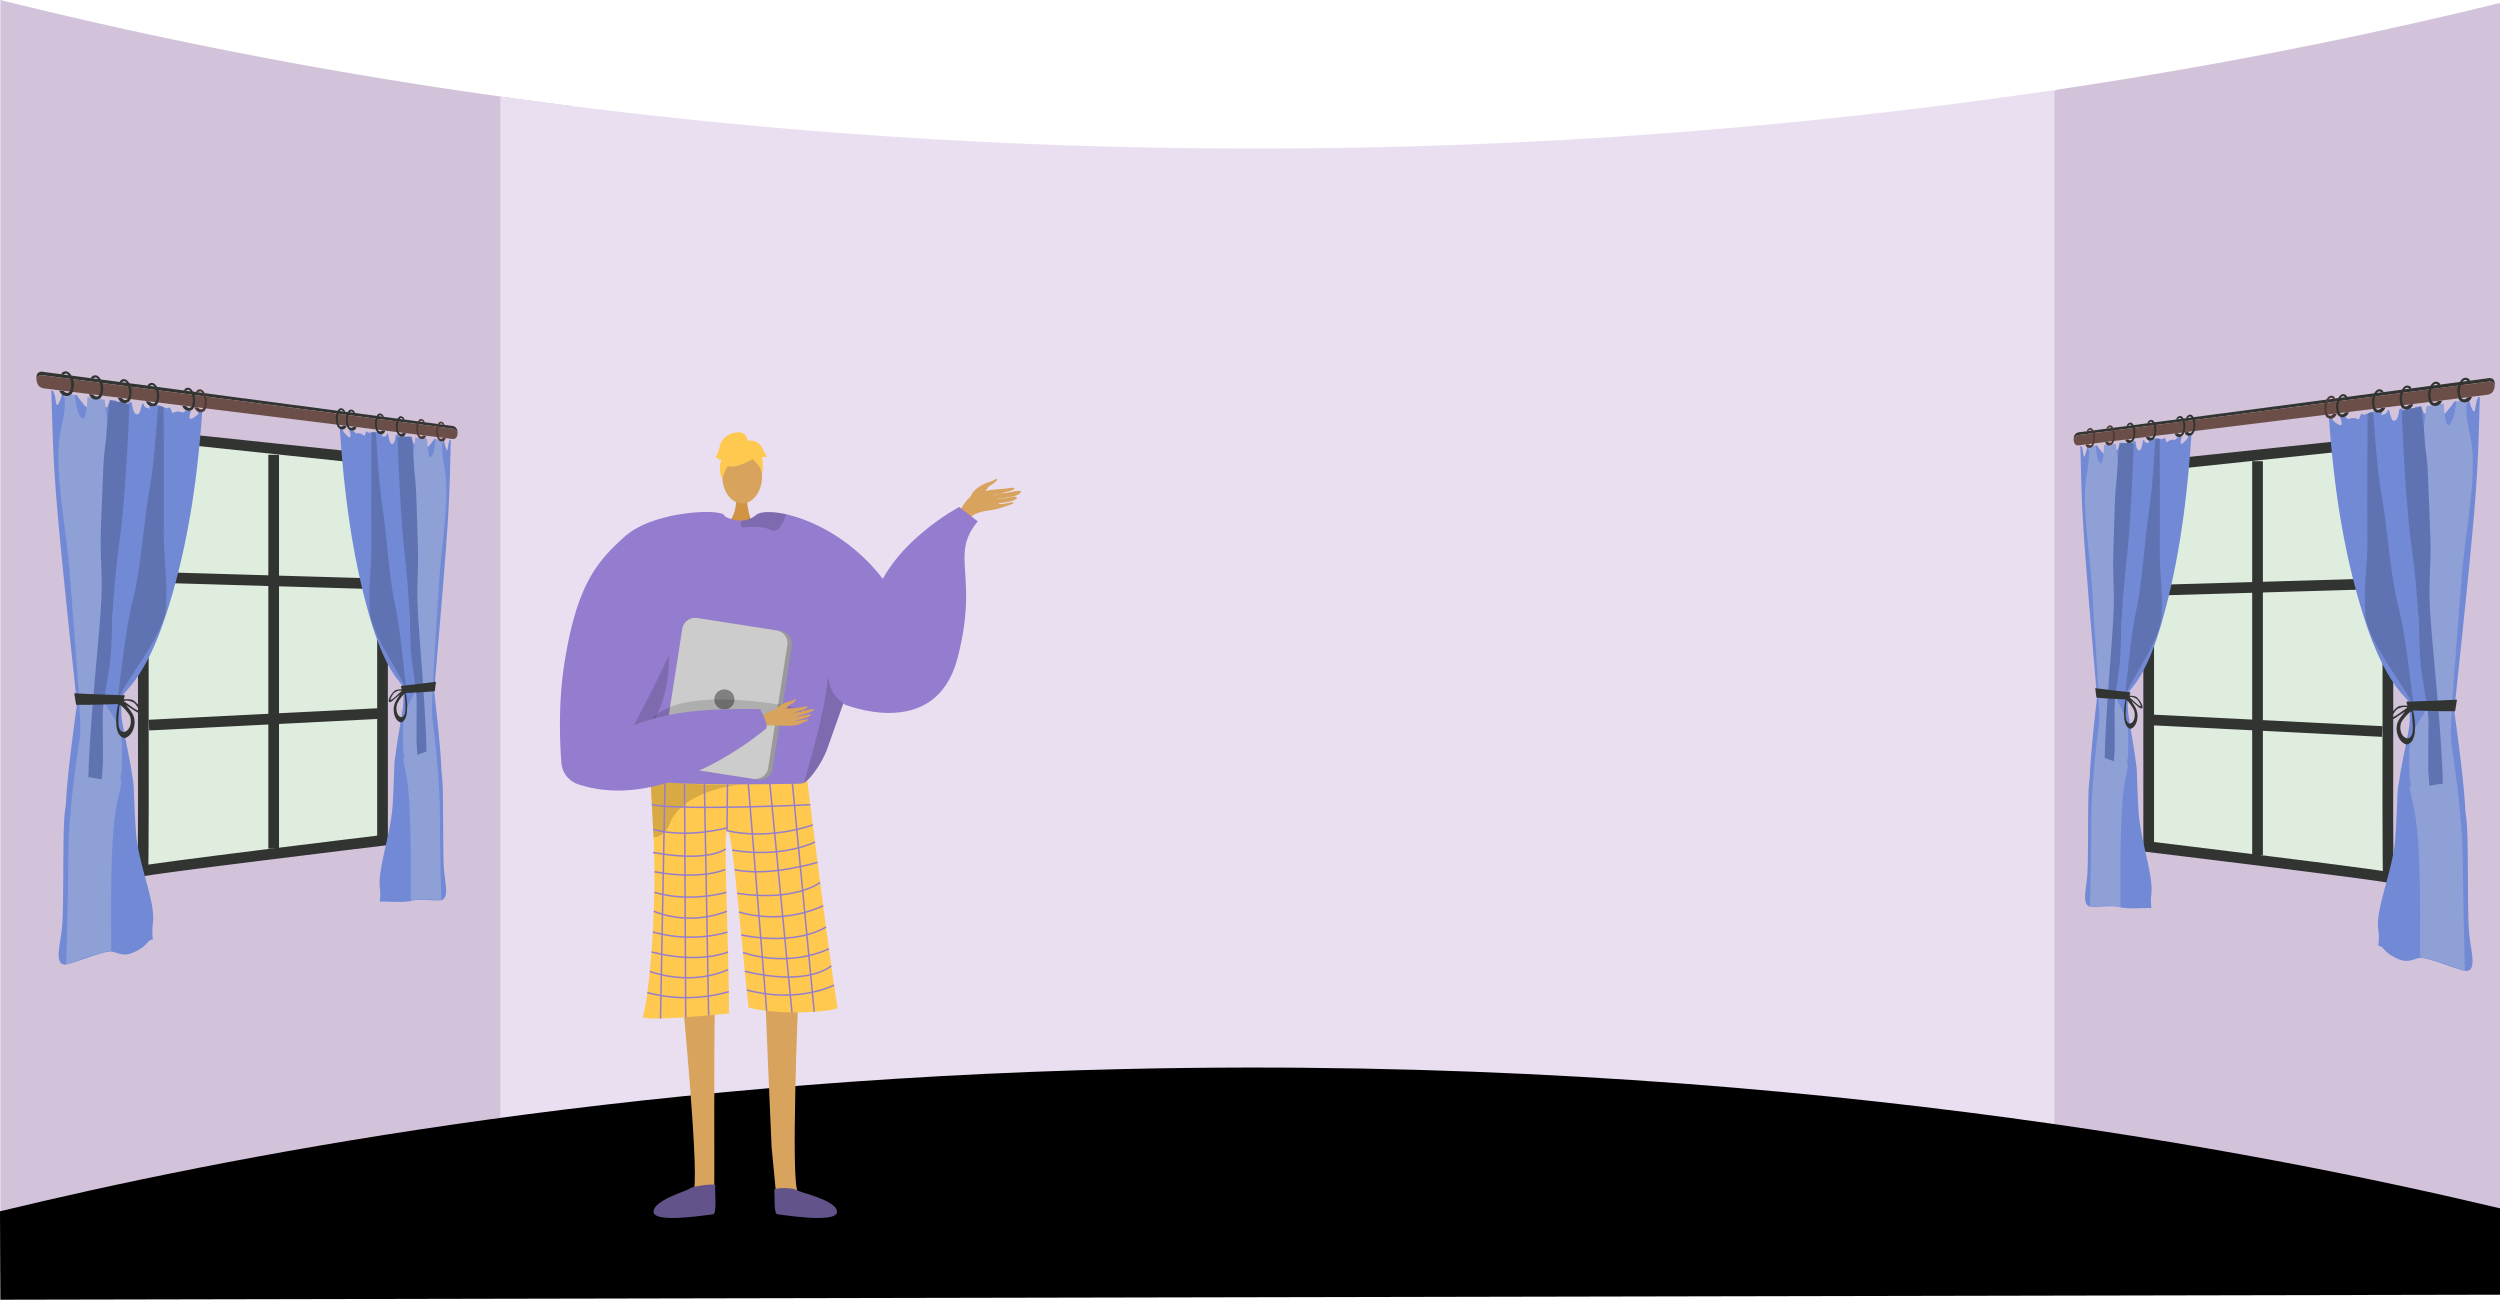 <svg xmlns="http://www.w3.org/2000/svg" width="1366" height="710.17" viewBox="0 0 1366 710.17"><g transform="translate(0 -1816.882)"><path d="M1366,1818.5v705.55l-242.23-67.59-1.24-.24-31.75-6.02.07-23.48,1.57-534.61,30.11-25.56,1.78-.74C1228.2,1850.322,1310.31,1832.192,1366,1818.5Z" fill="#d2c3db"/><path d="M316.3,1881.522l-15.65,542.6-.4,13.77-26.88,6.67L.2,2512.292v-695.41a2645.5,2645.5,0,0,0,273.17,52.72q18.78,2.625,38.36,5.11Z" fill="#d2c3db"/><path d="M1122.53,1866.082v596.43H273.37V1869.6q18.78,2.625,38.36,5.11A2967.519,2967.519,0,0,0,615,1897.2,2991.61,2991.61,0,0,0,1122.53,1866.082Z" fill="#eadff1"/><path d="M0,2478.736c121.657-29.39,335.7-71.481,615-77.753,352.972-7.928,622.429,45.568,751,76.133v47.19L.2,2527.052Z" fill="#000"/><path d="M530.388,2088.01c1.533-3.744,6.4-6.667,9.66-7.568a32.827,32.827,0,0,0,4.153-1.745c2.525-.852-1.47,2.75-2.98,3.355-1.227.491-3.424,4.143-4.627,5.4s-3.781,3.068-5.168,3.081S530.587,2088.705,530.388,2088.01Z" fill="#d8a35d" fill-rule="evenodd"/><path d="M521.925,2101c2.929-5.261,5.122-11.511,10.747-14.122s14.043-2.568,18.512-3.252c5.258-.805,3.054.906.284,1.648-1.8.483-7.623,2.209-9.442,2.2a57.756,57.756,0,0,1,7.592-1.235c.432.121,8.773-2.156,8.206-.621-1.1,2.975-10.52,3.355-13.521,4.009,1.583-.058,4.156-.532,5.682-.595,1.294-.053,5.2-1.476,5.589-.286.607,1.875-9.04,3.095-10.323,3.2,1.269,1.02,6.109-.508,7.8-.625.169-.011,1.706.357-.142,1.007-3.888,1.37-6.9,2.622-11.346,3.278s-9.661,1.342-12.624,5.4C526.563,2100.868,524.241,2101.283,521.925,2101Z" fill="#d8a35d" fill-rule="evenodd"/><path d="M372.717,2360.76s10.241,105.669,5.886,107.487c-7.812,3.314-38.406,14.154-4.676,11.772,17.327,1.044,16.056-2.827,16.326-6.107.222-2.68-.287-97.249.425-104.6.159-1.647.256-2.643.256-2.643Z" fill="#d8a35d"/><path d="M436.222,2360.76s-4.44,105.669-.085,107.487c7.812,3.314,38.406,14.154,4.676,11.772-17.327,1.044-16.056-2.827-16.326-6.107-.221-2.68-2.187-23.022-2.9-30.377-.159-1.647-3.555-84.291-3.555-84.291Z" fill="#d8a35d"/><path d="M402.258,2088.08s.9,10.069-5.309,15.637,14.313,0,14.313,0-3.819-9.644-2.962-15.637S402.258,2088.08,402.258,2088.08Z" fill="#d19442"/><ellipse cx="10.858" cy="14.814" rx="10.858" ry="14.814" transform="translate(394.675 2062.355)" fill="#d8a35d"/><path d="M493.956,2152.1c-16.437-34.384-45.773-50.07-64.5-54.235-8.107-1.806-14.226-1.452-16.461.478a12.148,12.148,0,0,1-7.58,2.945,16.457,16.457,0,0,1-4.256-.388,21.168,21.168,0,0,1-4.511-1.534c-.693-.322-1.1-.553-1.1-.553a44.019,44.019,0,0,0-11.464.685c-42.375,8.3-49.748,79.348-49.369,85.459.231,3.637,3.992,20.116,8.693,34.763,3.852,12.025,8.347,22.821,12.041,24.313,8.2,3.3,70.1,7.827,82.821,1.757.3-.223.618-.462.923-.726,4.776-3.884,9.955-11.554,12.7-18.738,0,0,7.316-20.626,8.809-24.824a1.068,1.068,0,0,1,.041-.108c.049-.165.107-.321.165-.47.016-.057.041-.107.058-.165" fill="#947dce"/><path d="M441.107,2243.355a6.7,6.7,0,0,1-3.8,1.753c-8.927.175-47.479.835-68.393-.367-7.378-.424-12.56-1.08-13.47-2.075,0,0,0,.03.006.085.054,1.153.716,14.35,1.644,31.65,1.833,34.149-1.7,83.06-5.821,97.905-.89,3.205,47.01-1.649,47.01-1.649.134-35.242-3.21-97.112-1.05-99.885,2.627-3.374,6.887,51.047,11.772,96.586,18.969,4.948,49.007,1.944,48.659,0C453.542,2344.265,441.107,2243.355,441.107,2243.355Z" fill="#ffc84f"/><path d="M460.964,2200.76c-.016.058-.041.108-.057.165-.058.149-.116.3-.165.47-.017.033-.025.066-.042.108-1.492,4.2-8.808,24.816-8.808,24.816-2.746,7.192-7.926,14.862-12.7,18.746,3.241-11.736,13.345-45.756,12.957-59.463C454.078,2198.814,460.964,2200.752,460.964,2200.76Z" opacity="0.15"/><path d="M361.873,2151.61s20.513,61.232-36.4,87.237l-1.157.769.294-14.4s26.817-37.42,26.918-38.384S361.873,2151.61,361.873,2151.61Z" opacity="0.15"/><path d="M404.7,2103.721c-.033.982.486,1.625,2.061,1.411,4.916-.668,10.466-.528,14.5,1.319a3.426,3.426,0,0,0,3.316-.14c2.581-1.509,4.181-6.012,4.816-8.008a1.357,1.357,0,0,0,.066-.437c-8.107-1.806-14.226-1.452-16.461.478a12.148,12.148,0,0,1-7.58,2.945A6.666,6.666,0,0,0,404.7,2103.721Z" opacity="0.15"/><path d="M423.026,2467.151c-.2-1.525,10.654-1.382,11.882-.143s22.862,5.7,22.434,12.128-30.41,1.373-32.552,1.222S423.423,2470.149,423.026,2467.151Z" fill="#62548a"/><path d="M390.861,2464.677c.2-1.525-12.792.41-14.02,1.65s-20.145,6.384-19.716,12.809,30.41,1.373,32.552,1.222S390.465,2467.675,390.861,2464.677Z" fill="#62548a"/><g opacity="0.3"><path d="M405.514,2245.448l.43-.035S405.792,2245.423,405.514,2245.448Z"/><path d="M405.514,2245.448c-11.489.917-36.6-.707-36.6-.707-7.378-.424-12.56-1.08-13.47-2.075,0,0,0,.03.006.085.054,1.153.716,14.35,1.644,31.65a8.613,8.613,0,0,0,1.208-.14,9.4,9.4,0,0,0,6.08-4.32,20.885,20.885,0,0,0,2.364-4.938C375.312,2248.705,401.833,2245.779,405.514,2245.448Z" opacity="0.5"/></g><path d="M409.614,2068.666s-18.8,10.423-13.219-6.311C400.256,2050.778,422.434,2061.206,409.614,2068.666Z" fill="#ffc84f"/><path d="M406.889,2064.669s10.518,6.24,9.5,12.5c0,0,2.319-18.69-8.139-19.16s-14.506.54-13.578,20.3C394.675,2078.313,397.714,2062.591,406.889,2064.669Z" fill="#ffc84f"/><path d="M408.709,2058.131s-.528-5.824-6.3-5-8.248,4.124-9.072,7.423-1.65,5.773-2.475,5.773c0,0,2.475,2.474,3.3,1.649,0,0-2.14,5.932.58,10.8,0,0,1.07-7.5,5.194-8.326S408.709,2058.131,408.709,2058.131Z" fill="#ffc84f"/><path d="M408.181,2058.08s4.124-2.474,8.247,3.3l2.475,4.949s-.825.825-2.475,0c0,0,.752,5.811-.036,9.091l-2.438-9.916Z" fill="#ffc84f"/><path d="M432.643,2169.882l-10.458,66.994a7.155,7.155,0,0,1-8.165,5.963L368.3,2235.7a2.129,2.129,0,0,1-.322-.066,7.128,7.128,0,0,1-5.633-8.1l10.458-66.993a7.144,7.144,0,0,1,8.165-5.955l43.6,6.8,2.119.33A7.144,7.144,0,0,1,432.643,2169.882Z" fill="#999"/><path d="M430.2,2169.486l-10.458,66.994a7.142,7.142,0,0,1-8.165,5.954l-43.6-6.8a7.128,7.128,0,0,1-5.633-8.1l10.458-66.993a7.144,7.144,0,0,1,8.165-5.955l43.6,6.8A7.13,7.13,0,0,1,430.2,2169.486Z" fill="#ccc"/><circle cx="5.519" cy="5.519" r="5.519" transform="translate(390.286 2193.551)" fill="gray"/><path d="M353.171,2217.139s-1.072-24.626,64.907-16.379-49.485,15.67-49.485,15.67Z" opacity="0.15"/><path d="M411.934,2209.986c.782-.262,9.033-5.2,13.507-5.616s11.164-.6,13.473-1.256c2.717-.773,3.4.306.273,1.5a44.111,44.111,0,0,1-7.125,2.018c-.447.018,2.467-.374,5.635-1.03,3.368-.7,7.021-1.648,7.189-1.048.324,1.163-9.377,3.779-11.087,3.964a43.1,43.1,0,0,0,4.506-.546c2.034-.361,4.365-1.081,4.823-.659.721.665-4.417,2.681-8.664,3.269-.074.138,1.3.353,6.3-.685.5-.1,1.78.115.136.875-3.461,1.6-4.831,2.544-9.847,2.7-4.891.152-10.289-.854-13.807.325Z" fill="#d8a35d" fill-rule="evenodd"/><path d="M423.285,2204.81s3.787-3.977,8.04-4.633c2.527-.39,2.468-1.027,2.9-1.216,1.431-.63.046,2.025-2.1,2.707-1.745.553-2.72,3.535-3.769,4.168s-4.187,1.792-4.97,1.382S423.285,2204.81,423.285,2204.81Z" fill="#d8a35d" fill-rule="evenodd"/><path d="M341.377,2110.039c-15.535,13.9-26.284,26.81-32.989,69.278-3.4,21.546-2.517,43.093-1.631,54.455a13.427,13.427,0,0,0,9.226,11.674c48.673,16.054,102.137-30.131,102.137-30.131,2.787-1.037-2.824-10.977-2.824-10.977-26.909-.279-47.527.546-68.97,8.793.108-.05,21.079-39.441,23.917-50.309,7.433-28.5,31.9-53.16,25.567-64.329C393.623,2094.629,357.047,2096.018,341.377,2110.039Z" fill="#947dce"/><line x2="12.164" y2="127.193" transform="translate(432.73 2242.521)" fill="none" stroke="#947dce" stroke-miterlimit="10" stroke-width="0.825"/><line x2="12.072" y2="124.978" transform="translate(420.658 2245.065)" fill="none" stroke="#947dce" stroke-miterlimit="10" stroke-width="0.825"/><line x2="10.039" y2="124.104" transform="translate(408.858 2245.065)" fill="none" stroke="#947dce" stroke-miterlimit="10" stroke-width="0.825"/><line x1="0.259" y2="25.707" transform="translate(397.234 2245.065)" fill="none" stroke="#947dce" stroke-miterlimit="10" stroke-width="0.825"/><line x2="2.329" y2="126.619" transform="translate(384.877 2245.065)" fill="none" stroke="#947dce" stroke-miterlimit="10" stroke-width="0.825"/><line x2="0.649" y2="127.681" transform="translate(374.021 2244.986)" fill="none" stroke="#947dce" stroke-miterlimit="10" stroke-width="0.825"/><line x1="2.456" y2="128.414" transform="translate(360.896 2244.986)" fill="none" stroke="#947dce" stroke-miterlimit="10" stroke-width="0.825"/><path d="M442.752,2256.587s-68.5,3.233-86.6,0" fill="none" stroke="#947dce" stroke-miterlimit="10" stroke-width="0.825"/><path d="M397.234,2270.772c23.966,5.428,46.9-3.153,46.9-3.153" fill="none" stroke="#947dce" stroke-miterlimit="10" stroke-width="0.825"/><path d="M397.492,2269.15s-21.629,6.078-40.627.946" fill="none" stroke="#947dce" stroke-miterlimit="10" stroke-width="0.825"/><path d="M445.314,2276.94s-17.272,9.043-45.325,4.433" fill="none" stroke="#947dce" stroke-miterlimit="10" stroke-width="0.825"/><path d="M446.728,2288.042s-26.877,8.205-45.411,3.983" fill="none" stroke="#947dce" stroke-miterlimit="10" stroke-width="0.825"/><path d="M448.146,2299.07s-13.689,10.731-45.426,5.917" fill="none" stroke="#947dce" stroke-miterlimit="10" stroke-width="0.825"/><path d="M449.8,2311.756a66.6,66.6,0,0,1-46.036,3.468" fill="none" stroke="#947dce" stroke-miterlimit="10" stroke-width="0.825"/><path d="M451.33,2323.377s-14.783,10.493-46.328,4.4" fill="none" stroke="#947dce" stroke-miterlimit="10" stroke-width="0.825"/><path d="M452.935,2335.29s-20.4,10.666-46.991,2.049" fill="none" stroke="#947dce" stroke-miterlimit="10" stroke-width="0.825"/><path d="M454.219,2344.588s-12.038,11.577-47.256,2.994" fill="none" stroke="#947dce" stroke-miterlimit="10" stroke-width="0.825"/><path d="M455.732,2355.141S436.267,2365.4,408,2357.812" fill="none" stroke="#947dce" stroke-miterlimit="10" stroke-width="0.825"/><path d="M396.509,2280.76s-9.036,7.461-39.644,1.923" fill="none" stroke="#947dce" stroke-miterlimit="10" stroke-width="0.825"/><path d="M396.272,2291.989s-12.68,5.912-38.683,1.243" fill="none" stroke="#947dce" stroke-miterlimit="10" stroke-width="0.825"/><path d="M396.89,2304.452s-19.578,5.9-39.3,0" fill="none" stroke="#947dce" stroke-miterlimit="10" stroke-width="0.825"/><path d="M397.172,2314.788s-19.033,8.461-39.962,0" fill="none" stroke="#947dce" stroke-miterlimit="10" stroke-width="0.825"/><path d="M397.492,2326.135s-18.12,6.359-40.808,0" fill="none" stroke="#947dce" stroke-miterlimit="10" stroke-width="0.825"/><path d="M397.785,2337.034s-15.274,6.852-41.815,0" fill="none" stroke="#947dce" stroke-miterlimit="10" stroke-width="0.825"/><path d="M397.785,2346.676s-18.135,9.345-42.738.993" fill="none" stroke="#947dce" stroke-miterlimit="10" stroke-width="0.825"/><path d="M398.221,2358.729a83.839,83.839,0,0,1-44.519.515" fill="none" stroke="#947dce" stroke-miterlimit="10" stroke-width="0.825"/><path d="M460.7,2201.5s50.2,21.3,62.384-24.634-4.568-56.092,11.165-75.12l-10.15-7.862s-35.02,18.525-45.424,47.454S460.7,2201.5,460.7,2201.5Z" fill="#947dce"/><path d="M82.109,2054.905l126.9,13.374v207.779S77.191,2292.012,78,2292.88s0-233.995,0-233.995l1.08-4.3Z" fill="#dfeddf"/><path d="M82.109,2054.905l126.9,13.374v207.779S77.191,2292.012,78,2292.88s0-233.995,0-233.995l1.08-4.3Z" fill="none" stroke="#313431" stroke-miterlimit="10" stroke-width="5.842"/><line y2="215.207" transform="translate(149.537 2065.386)" fill="none" stroke="#313431" stroke-miterlimit="10" stroke-width="5.842"/><line x1="125.172" y2="6.299" transform="translate(81.382 2206.787)" fill="none" stroke="#313431" stroke-miterlimit="10" stroke-width="5.842"/><line x1="125.172" y1="3.654" transform="translate(81.382 2132.267)" fill="none" stroke="#313431" stroke-miterlimit="10" stroke-width="5.842"/><path d="M108.044,2042.137s2.062.044-2.145,2.869c-4.243,2.849-1.423-3.854-1.423-3.854l-3.149.18s-1.013,1.37-1.988.837a6.763,6.763,0,0,0-2.96-.355l-2.279.706s-1.194-3.99-1.921-2.877c-.6.915-3.033-.422-4.9-1.191l-2.344-.251c-.992.487-1.62,1.62-2.651.441-1.4-1.6-.045,2.849-.7,1.717s-2.242.312-3.168-2.69c-.02-.065-.04-.124-.06-.179l-.624-.068c-.538,1.36-1.1,5.746-2.586,5.867-1.95.158-2.635-2.851-3.15-6.5l-1.728-.2a10.308,10.308,0,0,0-.128,3.082c.4,3.14-3.527,2.63-3.527,2.63s-.119-3.319-.706-4.14a20.643,20.643,0,0,0-2.866-2.43q-1.517-.186-3.04-.381c-.161.582-.337,1.3-.613,2.028-.835,2.218-.54,2.311-3.134,1.777s-1.965,1.785-2.427-.286c-.422-1.894-.383-2.075-.949-4.465q-.846-.117-1.7-.239a37.81,37.81,0,0,1-1.517,3.578c-1.846,3.656-3.2.816-5.464-1.854a33.878,33.878,0,0,1-2.219-3.114l-1.022-.168c-.042.065-.084.138-.128.223-.818,1.582-2.033,4.335-4.049,2.872-1.6-1.164-2.11-3.622-2.447-4.23l-.246-.044h0c-.394.729-.172,1.847-1.761,5.305s-1.594.145-2.32-3.432a10.69,10.69,0,0,0-1.1-2.842l-.877-.169c.79,24.518.883,37.061,3.235,64.594,2.342,27.412,6.962,70.66,10.079,99.984.622,5.847.832,2.116.6,7.235-.015.33-.022.577-.022.756-.053.367-.11.767-.172,1.211-1.59,11.39-5.1,37.341-5.71,51.541-.121,2.986-.808,3.312-1.157,13.38-.445,12.834-.167,40.973-.791,51.88s-4.87,22.323,1.086,23.062c2.829.351,18.314-6.574,24.875-7.112,3.214-.264,6.549,3.269,12.552.619,8.541-3.771,7.175-6.244,10.427-7.191.319-.093.341-.191.336-.223a.922.922,0,0,0,.235.229c-1.253-9.11,1.309-8.069-.61-18.972-1.926-10.944-7.75-26.36-8.69-39.574-.554-7.787-.972-17.152-1.2-23.789-.19-5.542-.758-5.713-1.278-10.135-.129-1.1-.337-1.966-.522-3.01-.863-4.882-1.889-9.826-2.827-14.6-.225-1.144-.462-2.364-.633-3.272-.342-1.821-.793-4-1.035-5.516a40.186,40.186,0,0,1-.458-8.794c.021-.462.064-.673.1-1.069s.086-.752.132-1.116c.022-.18.053-.366.074-.5.04-.27.115-.7.151-.9a21.038,21.038,0,0,1,.528-2.168c.182-.584.194-.586.368-1.046.649-.629,1.29-1.379,1.918-2.041.247-.261.506-.6.8-.937,10.5-12.032,17.242-29.991,21.943-45.255,10.724-34.815,15.63-70.335,18.21-106.445l-.416-.052Z" fill="#728ad6"/><path d="M90.723,2146.912c-.218,4.173-.188,4.751-1.329,8.207-3.709,11.229-12.5,23.064-18.69,32.951-.226.361-.545.816-.721,1.1-1.475,2.369-3.128,5.17-4.366,7.442a6.7,6.7,0,0,0-.756,1.714,14.17,14.17,0,0,0-.447,3.246c-.039.451-.048.905-.051,1.486-.015,2.77.236,5.681.284,8.491v.023c.024,2.127.334,4.658.5,6.653.19,2.334.331,4.17.349,6.417,0,.02,0,.038,0,.052-.017.515,0,.882-.049,1.422-.273,3.164-.649,6.5-1,9.647-.078.7-.2,1.757-.252,2.236-.265,2.3-.492,4.208-.756,6.394-.088-2.039-.236-4.335-.317-6.223s-.048.065-.137-2.675-.7-9.769-.668-13.452.453-5.838.735-9.969c.168-2.457.7-7.436,1-10.555.136-1.422.319-3.268.525-4.859.345-2.677.438-4,.836-7.009,2.007-15.19,3.68-31.161,7.411-45.909.016-.065.022-.094.04-.165.231-.95.293-1.125.525-2.2,4.066-18.8,5.037-38.426,8.316-57.274,2.566-14.751,3.4-30.217,4.665-45.241,1.03.362,2.08-.383,3.093.709-.039,19.9.187,47.71.021,65.922C89.315,2123.316,91.53,2131.481,90.723,2146.912Z" fill="#5f73b3"/><path d="M66.507,2235.628a10.548,10.548,0,0,1-.016,2.017c-2.238,12.555,2.224-2.675-2.134,15.983-4.4,18.816-3.593,61.163-3.624,79.02.146,9.705-.214-7.067-.1,3.93-8.028.954-16.247,4.411-24.428,7.34.436-19.475,1.028-36.71,1.1-57.18s2.9-44.7,6.161-65.734c.944-6.093.045-13.015-.059-19.062-.021-1.253-.252-4.912-.37-6.664-1.268-18.882-3.73-48.746-4.951-65.418-1.886-25.758-9.162-58.16-4.806-78.226,2.316-10.669,1.928-9.871,2.337-20.07,1.652,1.17,3.506.654,5.225,1.264.581,2.917,1.044,7.752,2.249,10.224,2.44,5.007,3.435,1.668,4.06-1.892.267-1.525.52-5.351.677-7.255,3.154.4,6.284.94,9.4,1.376.715,6.28,1.679,12.573,2.04,18.839a.139.139,0,0,0-.012.034c.512,14.291.811,29.225-.057,43.1-.871,13.9,2.25,20.814,2.675,36.252s-.874,42.413-4.522,58.659a21.612,21.612,0,0,0-.475,4.107,13.664,13.664,0,0,0,.849,5.211,1.367,1.367,0,0,0,.08.188c1.834,3.831,4.442,6.857,6.341,10.663a14.2,14.2,0,0,1,.594,1.419,25.765,25.765,0,0,1,1.15,3.926,39.55,39.55,0,0,1,.715,6.668c0,.064.008.18.007.224a.37.37,0,0,0,0,.058C66.515,2228.407,66.733,2231.735,66.507,2235.628Z" fill="#8fa0d6"/><path d="M60.207,2035.587c3.481,1.294,7.249.176,10.5,2.5-.672,19.268-2.687,53.43-4.787,69.663-2.465,19.061-3.089,25.314-4.052,39.423-.964,14.135-.379,23.968-2.516,36.965-.836,5.081-1.2,7.688-1.968,12.116-.438,2.537-.468,3.05-.8,5.265-.014.092-.014.126-.021.182a56.079,56.079,0,0,0-.454,7.654c.1,6.433.113,18.291.13,23.075s-.187,2.169-.226,4.137a15.443,15.443,0,0,1-.093,1.614c-.058,1.4-.2,3.054-.262,4.554-2.445-.393-4.9-.921-7.379-1.145.052-2.114.038-.908.109-3.482s-.127,4.911.064-1.685,1.438-26.182,2.125-33.473.1-1.514.545-6.948-.587,7.782.275-3.041c.86-10.806,3.351-35.405,3.982-48.51s-.658-23.712-.32-35.36.967-26.407,1.363-36.1,1.263-12.266,1.688-18.563.984-10.862,1.334-14.7S59.9,2038.379,60.207,2035.587Z" fill="#5f73b3"/><path d="M40.564,2195.7c9.384.537,18.624.789,27.693,1.1-.514,1.552-.957,3.135-1.419,4.712-8.272.139-16.72.649-25.255.467Q41.077,2198.836,40.564,2195.7Z" fill="#313431"/><path d="M73.245,2209.009c-.741-2.756-2.6-4.54-4.105-6.577a9.255,9.255,0,0,0-2.048-1.779,2.391,2.391,0,0,0-.269-.147,1.4,1.4,0,0,0-.227-.109,2.287,2.287,0,0,0-1.613-.126c-.14.564-.171.648-.321,1.337-.078.361-.185.791-.314,1.489a38.922,38.922,0,0,0-.728,10.647,11.358,11.358,0,0,0,1.135,3.906,4.006,4.006,0,0,0,.394.622,4.7,4.7,0,0,0,.825.9c.724.531,1.651,1.168,2.488.9C72.314,2218.852,74.363,2213.167,73.245,2209.009Zm-5.4,7.8a1.321,1.321,0,0,1-1.1-.176c-1.614-.882-2.025-3-2.1-5.062v-.018c.06-3.142.308-6.214.653-9.373.574.052.482-.205,1.144.479a23.354,23.354,0,0,1,4.24,4.866C72.358,2210.447,71.489,2215.949,67.843,2216.8Z" fill="#313431"/><path d="M72.952,2199.594c-1.18-.795-3.841-.716-5.337-.652-.292.013-.571.021-.776.036s-.221.01-.391.03c.072.264.157.63.217.871s.1.415.153.618.1.4.143.577.062.27.108.43c.641.3,1.459.613,2.035.9s-.037-.107.769.368,3.665,2.436,4.51,2.988,2.981,1.444,2.839-.405S74.64,2200.73,72.952,2199.594Zm2.325,5.474c-2-.737-5.577-3.746-7.674-5.055,1.591-.961,5.022.287,5.845,1.013S77.264,2205.8,75.277,2205.068Z" fill="#313431"/><path d="M249.989,2053.687c-.008.172-.021.333-.041.485a3.166,3.166,0,0,0-2.867-3.1L23.735,2021.967s-3.289-.952-3.787,2.378c-.029-.313-.042-.643-.042-1,.015-4.365,3.851-3.248,3.851-3.248l223.337,29.5S250.173,2049.725,249.989,2053.687Z" fill="#313431"/><path d="M249.948,2054.172c-.4,3.395-3.176,2.491-3.176,2.491L23.757,2029.072c-1.464-.3-3.5-1.193-3.809-4.723v0c.5-3.33,3.787-2.378,3.787-2.378l223.346,29.108A3.166,3.166,0,0,1,249.948,2054.172Z" fill="#6c4e49"/><path d="M34.78,2021.668a1.631,1.631,0,0,1,1.366-.689c1.226.157,2.016,2.334,2.221,2.9,1.178,3.243.415,7.421-1.344,7.669-.38.054-1.145.142-2.329-1.078-.79-.029-1.5-.178-2.289-.207a4.5,4.5,0,0,0,1.708,2.307,4,4,0,0,0,4.54-.035c1.035-.772,1.231-1.932,1.5-3.515a9.264,9.264,0,0,0-.57-5.777c-.406-.865-1.412-3.026-3.149-3.383-1.806-.371-3.052,1.052-2.915,1.576C33.592,2021.716,34.207,2021.567,34.78,2021.668Z" fill="#313431"/><path d="M50.968,2023.805a1.576,1.576,0,0,1,1.325-.682c1.189.152,1.956,2.295,2.154,2.85,1.143,3.191.4,7.307-1.3,7.555-.369.054-1.111.141-2.259-1.058-.766-.027-1.452-.172-2.22-.2a4.42,4.42,0,0,0,1.656,2.268,3.825,3.825,0,0,0,4.4-.043c1-.762,1.194-1.9,1.454-3.464a9.249,9.249,0,0,0-.553-5.688c-.393-.852-1.369-2.977-3.054-3.325-1.751-.362-2.96,1.042-2.826,1.557C49.816,2023.854,50.412,2023.706,50.968,2023.805Z" fill="#313431"/><path d="M66.671,2025.877a1.525,1.525,0,0,1,1.285-.674c1.154.147,1.9,2.256,2.09,2.8,1.109,3.141.391,7.2-1.264,7.445-.358.053-1.078.14-2.192-1.038-.744-.025-1.408-.167-2.154-.192a4.36,4.36,0,0,0,1.607,2.231,3.667,3.667,0,0,0,4.272-.051c.974-.752,1.159-1.878,1.411-3.414a9.236,9.236,0,0,0-.537-5.6c-.381-.838-1.328-2.93-2.963-3.27-1.7-.353-2.872,1.033-2.742,1.54C65.553,2025.928,66.131,2025.781,66.671,2025.877Z" fill="#313431"/><path d="M81.909,2027.888a1.481,1.481,0,0,1,1.248-.667c1.12.143,1.842,2.22,2.029,2.758,1.076,3.093.379,7.09-1.228,7.337-.347.053-1.046.141-2.127-1.018-.722-.024-1.367-.162-2.091-.186a4.277,4.277,0,0,0,1.56,2.195,3.517,3.517,0,0,0,4.147-.057c.946-.743,1.125-1.852,1.37-3.367a9.225,9.225,0,0,0-.522-5.519c-.37-.825-1.289-2.884-2.876-3.216-1.65-.344-2.788,1.023-2.662,1.523C80.825,2027.94,81.385,2027.794,81.909,2027.888Z" fill="#313431"/><path d="M101.72,2030.5a1.421,1.421,0,0,1,1.2-.657c1.077.138,1.771,2.172,1.951,2.7,1.035,3.031.365,6.952-1.18,7.2-.334.053-1.006.14-2.045-.994-.694-.021-1.315-.155-2.01-.177a4.19,4.19,0,0,0,1.5,2.149,3.331,3.331,0,0,0,3.987-.066c.909-.731,1.082-1.819,1.317-3.305a9.209,9.209,0,0,0-.5-5.411c-.356-.807-1.24-2.824-2.766-3.145-1.586-.334-2.679,1.009-2.559,1.5C100.677,2030.556,101.216,2030.411,101.72,2030.5Z" fill="#313431"/><path d="M108.251,2031.364a1.4,1.4,0,0,1,1.184-.654c1.062.136,1.748,2.156,1.925,2.68,1.021,3.01.36,6.906-1.165,7.151-.329.053-.992.141-2.018-.985-.685-.021-1.3-.154-1.984-.174a4.157,4.157,0,0,0,1.48,2.133,3.271,3.271,0,0,0,3.935-.068c.9-.727,1.067-1.808,1.3-3.285a9.21,9.21,0,0,0-.495-5.375c-.352-.8-1.224-2.8-2.73-3.122-1.565-.33-2.644,1.005-2.525,1.491C107.222,2031.418,107.754,2031.274,108.251,2031.364Z" fill="#4f3936"/><path d="M187.781,2051.789s-1.75-.4,1.806,3.083c3.529,3.458,1.189-3.225,1.189-3.225l2.61.828s.833,1.453,1.632,1.172a5.026,5.026,0,0,1,2.406.289l1.835,1.1s.954-3.323,1.533-2.179c.475.937,2.4.244,3.86-.057l1.823.254c.767.628,1.251,1.748,2.043.919,1.073-1.122.035,2.5.539,1.642s1.707.709,2.409-1.721c.015-.053.03-.1.045-.144l.471.064c.406,1.287.824,5.2,1.941,5.581,1.451.5,1.959-1.962,2.339-5.005l1.273.167a10.624,10.624,0,0,1,.094,2.665c-.3,2.615,2.571,2.9,2.571,2.9s.086-2.8.51-3.39a10.766,10.766,0,0,1,2.06-1.517c.721.088,1.442.172,2.162.256.114.519.239,1.153.433,1.819.589,2.015.381,2.04,2.2,2.063s1.367,1.84,1.687.2c.292-1.5.265-1.656.656-3.538l1.166.115c.259.881.587,2.037,1.037,3.235,1.256,3.339,2.175,1.24,3.692-.55a19.687,19.687,0,0,0,1.48-2.144c.226.017.452.032.678.048.027.06.055.127.084.2.541,1.432,1.341,3.879,2.661,3.045,1.044-.66,1.372-2.55,1.59-2.979l.159.008h0a36.656,36.656,0,0,0,1.135,4.566c1.021,3.043,1.021.385,1.485-2.349a7.857,7.857,0,0,1,.7-2.077l.557.021c-.5,19.4-.56,29.386-2.061,51.121-1.5,21.811-4.511,56.581-6.567,80.471-.412,4.794-.552,1.763-.4,5.923.01.268.014.469.015.615.035.3.072.619.113.977,1.053,9.161,3.354,29.86,3.754,41.249.079,2.394.525,2.565.751,10.625.289,10.262.109,32.958.513,41.6s3.122,16.756-.7,18.814c-1.845.992-12.267-.757-16.856.489s-12.007.376-16.95.489c-.246.006-.262-.075-.259-.1a1.268,1.268,0,0,1-.181.265c.963-8.32-1.011-6.742.47-16.8,1.476-10.028,5.875-24.638,6.576-36.224.412-6.808.722-14.942.891-20.69.14-4.8.561-5.016.945-8.879.1-.958.248-1.728.385-2.645.635-4.282,1.386-8.618,2.072-12.79.163-1,.336-2.059.461-2.847.249-1.582.576-3.477.751-4.783a40.619,40.619,0,0,0,.332-7.516c-.015-.392-.046-.568-.071-.9s-.062-.634-.1-.942c-.016-.151-.039-.308-.054-.424-.029-.227-.084-.588-.109-.76-.085-.569-.274-1.414-.383-1.818-.132-.488-.142-.489-.268-.872-.472-.5-.94-1.111-1.4-1.646-.181-.212-.371-.494-.584-.765-7.862-10-13.068-25.675-16.779-39.288-8.714-31.971-12.822-65.052-15.013-98.809l.355.043Z" fill="#728ad6"/><path d="M201.948,2148.572c.172,3.716.148,4.229,1.049,7.315,2.9,9.937,9.618,20.136,14.218,28.455.166.3.4.677.529.912,1.079,1.961,2.281,4.271,3.176,6.139a5.762,5.762,0,0,1,.545,1.415,13.621,13.621,0,0,1,.322,2.727c.028.38.034.764.036,1.257.011,2.347-.169,4.832-.2,7.218v.019c-.017,1.806-.241,3.979-.358,5.685-.137,2-.238,3.57-.251,5.48,0,.017,0,.032,0,.044.012.436,0,.749.036,1.2.2,2.66.467,5.447.721,8.08.056.582.141,1.468.181,1.867.19,1.918.353,3.506.542,5.324.063-1.736.169-3.7.227-5.3s.034.05.1-2.277.5-8.327.477-11.435-.323-4.893-.525-8.363c-.12-2.066-.5-6.243-.716-8.866-.1-1.2-.23-2.751-.377-4.089-.249-2.253-.315-3.369-.6-5.907-1.453-12.862-2.672-26.482-5.417-39.195-.012-.056-.017-.081-.029-.143-.172-.824-.218-.978-.39-1.91-3.04-16.45-3.773-33.574-6.267-50.371-1.972-13.289-2.621-27.03-3.6-40.509-.8.112-1.625-.761-2.422,0,.03,17.664-.147,42.317-.017,58.5C203.059,2127.673,201.308,2134.8,201.948,2148.572Z" fill="#5f73b3"/><path d="M220.277,2224.64a10.676,10.676,0,0,0,.011,1.715c1.614,10.381-1.616-2.028,1.54,13.3,3.133,15.218,2.564,51.016,2.586,66.047s.152-6,.074,3.282c5.611-1.274,11.195-.514,16.6-.191-.285-15.618-.671-29.419-.716-45.956s-1.908-35.819-4.07-52.638c-.631-4.908-.029-10.631.04-15.579.014-1.025.168-4.025.247-5.461.843-15.443,2.47-39.72,3.272-53.192,1.233-20.7,5.913-45.959,3.125-62.6-1.5-8.95-1.248-8.243-1.513-16.533-1.077.65-2.292-.1-3.427.086-.384,2.271-.692,6.128-1.493,7.942-1.634,3.7-2.3.793-2.726-2.239-.181-1.3-.352-4.494-.459-6.09-2.149-.252-4.306-.381-6.475-.6-.5,5.129-1.179,10.24-1.434,15.441,0,.006.009.023.008.031-.361,11.933-.573,24.452.041,36.205.613,11.735-1.594,17.333-1.9,30.332s.622,35.772,3.195,49.3a21.187,21.187,0,0,1,.333,3.414,13.947,13.947,0,0,1-.6,4.408,1.531,1.531,0,0,1-.056.162c-1.292,3.329-3.143,6.054-4.5,9.412-.137.339-.285.773-.427,1.249a26.749,26.749,0,0,0-.829,3.428,40.831,40.831,0,0,0-.518,5.735c0,.054-.006.154,0,.191a.483.483,0,0,1,0,.05C220.271,2218.5,220.113,2221.352,220.277,2224.64Z" fill="#8fa0d6"/><path d="M224.787,2055.63c-2.479.434-5.2-1.236-7.576.127.493,16.627,1.965,46.1,3.488,60.124,1.773,16.333,2.22,21.652,2.906,33.6.686,11.929.27,20.221,1.785,31.11.589,4.235.847,6.405,1.384,10.078.306,2.1.327,2.528.559,4.362.01.075.009.1.014.151a54.9,54.9,0,0,1,.317,6.366c-.067,5.381-.079,15.289-.09,19.288a19.542,19.542,0,0,0,.158,3.432c.027,1.639.023.174.064,1.337s.139,2.527.183,3.772c1.7-.616,3.384-1.339,5.074-1.808-.035-1.736-.025-.744-.073-2.858s.085,4.033-.044-1.381-.979-21.479-1.449-27.463-.068-1.247-.373-5.721.4,6.409-.189-2.5-2.313-29.352-2.752-40.289.457-19.741.223-29.473-.674-22.13-.95-30.276-.884-10.441-1.183-15.783-.693-9.278-.939-12.566S225.006,2058.036,224.787,2055.63Z" fill="#5f73b3"/><path d="M238.224,2189.385c-6.3.892-12.716,1.568-19.218,2.3.374,1.3.7,2.621,1.031,3.937,5.909-.377,11.767-.446,17.512-1.081Q237.885,2191.963,238.224,2189.385Z" fill="#313431"/><path d="M218.856,2211.582c.61.152,1.283-.472,1.807-.988a4.558,4.558,0,0,0,.6-.838,4.267,4.267,0,0,0,.284-.562,11.907,11.907,0,0,0,.815-3.4,38.234,38.234,0,0,0-.523-8.968c-.092-.583-.17-.942-.226-1.243-.108-.575-.13-.645-.231-1.115a1.472,1.472,0,0,0-1.165.2,1.161,1.161,0,0,0-.164.106,1.809,1.809,0,0,0-.2.142,8.118,8.118,0,0,0-1.492,1.643c-1.1,1.84-2.473,3.5-3.022,5.922C214.508,2206.152,216.028,2210.876,218.856,2211.582Zm-1.626-10.565a21.916,21.916,0,0,1,3.093-4.437c.478-.623.412-.4.826-.478.248,2.659.427,5.248.47,7.909v.015c-.053,1.754-.349,3.585-1.515,4.468a.9.9,0,0,1-.8.241C216.637,2208.31,216,2203.652,217.23,2201.017Z" fill="#313431"/><path d="M212.367,2199.6c-.107,1.615,1.5.69,2.126.155s2.741-2.408,3.332-2.865.142-.083.563-.364,1.016-.6,1.481-.893c.034-.139.047-.221.079-.372s.067-.324.1-.5.067-.326.111-.535.105-.525.156-.754c-.123-.007-.134,0-.282,0s-.352.008-.564.013c-1.09.03-3.045.115-3.917.867C214.3,2195.435,212.474,2197.99,212.367,2199.6Zm2.821-3.988c.61-.675,3.134-1.946,4.294-1.218-1.53,1.244-4.17,4.055-5.656,4.824S214.577,2196.294,215.188,2195.617Z" fill="#313431"/><path d="M242.01,2049.015c-.181-.317-.495-.764-.887-.819-.8-.111-1.318,1.5-1.452,1.916-.774,2.407-.273,5.935.879,6.454.248.112.747.319,1.516-.452.511.119.967.126,1.477.245a2.608,2.608,0,0,1-1.1,1.549,2.435,2.435,0,0,1-2.959-.836,5.7,5.7,0,0,1-.987-3.125,8.656,8.656,0,0,1,.376-4.584c.267-.624.928-2.179,2.064-2.127a2.206,2.206,0,0,1,1.89,1.832C242.778,2049.281,242.381,2049.043,242.01,2049.015Z" fill="#4f3936"/><path d="M231.222,2047.591c-.185-.321-.508-.774-.91-.83-.82-.114-1.351,1.515-1.489,1.937-.794,2.436-.279,6.01.9,6.537.255.114.766.324,1.554-.455.524.121.992.129,1.515.25a2.635,2.635,0,0,1-1.129,1.567,2.517,2.517,0,0,1-3.034-.851,5.728,5.728,0,0,1-1.012-3.166,8.642,8.642,0,0,1,.386-4.641c.273-.632.951-2.2,2.115-2.151a2.253,2.253,0,0,1,1.939,1.859C232.01,2047.862,231.6,2047.621,231.222,2047.591Z" fill="#4f3936"/><path d="M220.159,2046.131c-.191-.326-.522-.785-.934-.842-.841-.117-1.386,1.531-1.527,1.959-.814,2.466-.287,6.087.925,6.622.261.116.785.33,1.594-.458.538.124,1.017.132,1.554.256a2.666,2.666,0,0,1-1.158,1.584,2.6,2.6,0,0,1-3.112-.866,5.755,5.755,0,0,1-1.038-3.208,8.637,8.637,0,0,1,.4-4.7c.281-.639.976-2.232,2.17-2.175a2.3,2.3,0,0,1,1.988,1.886C220.966,2046.407,220.549,2046.162,220.159,2046.131Z" fill="#313431"/><path d="M208.809,2044.634c-.2-.331-.535-.8-.958-.856-.863-.119-1.422,1.55-1.567,1.983-.836,2.5-.294,6.165.95,6.709.267.117.805.335,1.635-.461.551.126,1.044.135,1.594.261a2.379,2.379,0,0,1-4.381.72,5.789,5.789,0,0,1-1.066-3.251,8.652,8.652,0,0,1,.406-4.76c.289-.647,1-2.259,2.227-2.2a2.347,2.347,0,0,1,2.04,1.913C209.638,2044.914,209.209,2044.665,208.809,2044.634Z" fill="#313431"/><path d="M193.063,2042.556c-.2-.337-.554-.812-.992-.873-.894-.124-1.473,1.573-1.623,2.014-.866,2.539-.3,6.274.983,6.831.277.12.835.343,1.694-.466.571.129,1.081.14,1.651.269a2.73,2.73,0,0,1-1.231,1.629,2.824,2.824,0,0,1-3.307-.906,5.832,5.832,0,0,1-1.1-3.311,8.648,8.648,0,0,1,.42-4.844c.3-.658,1.037-2.3,2.307-2.233a2.416,2.416,0,0,1,2.112,1.953C193.921,2042.843,193.478,2042.589,193.063,2042.556Z" fill="#313431"/><path d="M187.606,2041.836c-.2-.339-.56-.818-1-.879-.9-.125-1.49,1.582-1.642,2.025-.876,2.553-.309,6.311.995,6.873.281.12.845.345,1.714-.468.579.131,1.094.142,1.671.272a2.742,2.742,0,0,1-1.245,1.638,2.87,2.87,0,0,1-3.347-.913,5.855,5.855,0,0,1-1.117-3.333,8.659,8.659,0,0,1,.425-4.873c.3-.661,1.05-2.309,2.335-2.244a2.442,2.442,0,0,1,2.138,1.966C188.475,2042.125,188.026,2041.869,187.606,2041.836Z" fill="#313431"/><path d="M1300.942,2058.4l-126.9,13.374v207.779s131.821,15.955,131.01,16.823,0-233.995,0-233.995l-1.081-4.3Z" fill="#dfeddf"/><path d="M1300.942,2058.4l-126.9,13.374v207.779s131.821,15.955,131.01,16.823,0-233.995,0-233.995l-1.081-4.3Z" fill="none" stroke="#313431" stroke-miterlimit="10" stroke-width="5.842"/><line y2="215.207" transform="translate(1233.513 2068.882)" fill="none" stroke="#313431" stroke-miterlimit="10" stroke-width="5.842"/><line x2="125.172" y2="6.299" transform="translate(1176.497 2210.282)" fill="none" stroke="#313431" stroke-miterlimit="10" stroke-width="5.842"/><line y1="3.654" x2="125.172" transform="translate(1176.497 2135.763)" fill="none" stroke="#313431" stroke-miterlimit="10" stroke-width="5.842"/><path d="M1275.006,2045.633s-2.061.043,2.146,2.868c4.243,2.85,1.422-3.853,1.422-3.853l3.15.18s1.013,1.37,1.987.837a6.75,6.75,0,0,1,2.961-.355l2.279.7s1.194-3.989,1.921-2.876c.6.915,3.033-.422,4.9-1.191l2.343-.251c.993.487,1.62,1.62,2.652.44,1.4-1.6.045,2.849.7,1.718s2.242.312,3.168-2.69c.02-.066.04-.124.059-.179l.624-.068c.539,1.36,1.1,5.746,2.586,5.866,1.95.158,2.635-2.85,3.15-6.505l1.728-.2a10.31,10.31,0,0,1,.129,3.082c-.4,3.141,3.527,2.63,3.527,2.63s.119-3.318.706-4.14a20.711,20.711,0,0,1,2.865-2.429q1.516-.186,3.04-.381c.162.582.338,1.3.614,2.028.834,2.218.54,2.311,3.133,1.777s1.966,1.785,2.427-.286c.422-1.894.384-2.075.949-4.465.565-.078,1.13-.159,1.695-.239a38.324,38.324,0,0,0,1.517,3.578c1.847,3.656,3.206.815,5.464-1.854a34.144,34.144,0,0,0,2.22-3.115l1.022-.167c.041.065.083.137.127.223.819,1.582,2.034,4.334,4.05,2.871,1.6-1.163,2.11-3.621,2.447-4.229l.245-.044h0c.393.728.172,1.846,1.761,5.305s1.593.145,2.319-3.432a10.732,10.732,0,0,1,1.1-2.843c.293-.056.585-.111.878-.169-.79,24.518-.883,37.062-3.235,64.595-2.342,27.412-6.962,70.659-10.08,99.984-.621,5.847-.832,2.116-.6,7.234.015.33.021.577.022.756.053.368.109.768.171,1.212,1.591,11.389,5.1,37.341,5.711,51.541.121,2.986.807,3.312,1.157,13.379.445,12.835.167,40.974.791,51.881s4.869,22.323-1.087,23.062c-2.828.35-18.313-6.574-24.875-7.112-3.213-.264-6.548,3.269-12.551.619-8.541-3.771-7.176-6.244-10.427-7.192-.319-.093-.341-.191-.336-.222a.926.926,0,0,1-.235.229c1.253-9.11-1.31-8.069.609-18.972,1.927-10.944,7.751-26.36,8.691-39.575.554-7.786.972-17.151,1.2-23.788.189-5.543.758-5.714,1.278-10.135.129-1.1.337-1.966.521-3.01.864-4.883,1.889-9.826,2.828-14.606.224-1.143.462-2.363.632-3.271.343-1.821.794-4,1.036-5.516a40.194,40.194,0,0,0,.457-8.795c-.021-.461-.063-.672-.1-1.069s-.086-.751-.131-1.116c-.022-.179-.054-.365-.074-.5-.04-.269-.116-.7-.151-.9a21.641,21.641,0,0,0-.528-2.169c-.182-.583-.195-.586-.368-1.046-.649-.628-1.29-1.378-1.918-2.04-.248-.261-.506-.6-.8-.938-10.5-12.032-17.242-29.991-21.944-45.254-10.723-34.816-15.63-70.335-18.209-106.445l.416-.052Z" fill="#728ad6"/><path d="M1292.328,2150.408c.218,4.173.187,4.751,1.329,8.207,3.708,11.229,12.5,23.064,18.689,32.95.227.362.545.817.722,1.1,1.474,2.369,3.128,5.17,4.366,7.441a6.656,6.656,0,0,1,.755,1.715,14.1,14.1,0,0,1,.448,3.246c.039.451.047.905.051,1.486.015,2.77-.236,5.681-.284,8.491v.022c-.024,2.128-.335,4.659-.5,6.653-.19,2.335-.331,4.17-.35,6.417,0,.021,0,.038,0,.053.018.514,0,.882.05,1.422.273,3.164.649,6.495,1,9.646.078.7.2,1.758.252,2.237.265,2.3.492,4.207.755,6.394.089-2.039.237-4.335.317-6.223s.049.064.138-2.676.7-9.768.667-13.452-.452-5.837-.734-9.968c-.168-2.458-.7-7.437-1-10.555-.136-1.422-.319-3.268-.525-4.86-.346-2.677-.438-4-.836-7.008-2.007-15.191-3.68-31.161-7.411-45.909-.017-.065-.023-.094-.04-.165-.231-.95-.293-1.126-.526-2.2-4.066-18.8-5.037-38.426-8.315-57.275-2.566-14.75-3.405-30.217-4.665-45.24-1.031.362-2.08-.383-3.094.708.039,19.9-.186,47.711-.021,65.923C1293.736,2126.812,1291.521,2134.976,1292.328,2150.408Z" fill="#5f73b3"/><path d="M1316.544,2239.124a10.636,10.636,0,0,0,.015,2.017c2.238,12.554-2.224-2.675,2.135,15.983,4.4,18.816,3.592,61.162,3.623,79.019-.146,9.706.215-7.067.1,3.93,8.027.955,16.246,4.412,24.427,7.341-.436-19.475-1.028-36.71-1.1-57.181s-2.9-44.7-6.161-65.734c-.943-6.092-.044-13.014.059-19.061.022-1.253.253-4.912.37-6.664,1.269-18.883,3.73-48.746,4.951-65.418,1.887-25.759,9.163-58.161,4.807-78.226-2.316-10.669-1.929-9.872-2.338-20.071-1.651,1.171-3.505.654-5.225,1.265-.58,2.917-1.044,7.751-2.248,10.224-2.441,5.007-3.435,1.668-4.06-1.892-.268-1.526-.521-5.351-.678-7.255-3.154.4-6.283.94-9.4,1.375-.715,6.281-1.678,12.574-2.039,18.84,0,.006.012.024.012.033-.512,14.292-.812,29.226.057,43.1.871,13.9-2.25,20.814-2.676,36.252s.874,42.413,4.522,58.658a21.731,21.731,0,0,1,.476,4.107,13.669,13.669,0,0,1-.85,5.212,1.346,1.346,0,0,1-.079.187c-1.835,3.832-4.442,6.857-6.341,10.664a14.391,14.391,0,0,0-.595,1.418,26.049,26.049,0,0,0-1.15,3.927,39.776,39.776,0,0,0-.715,6.668c0,.063-.008.179-.006.223a.4.4,0,0,1,0,.059C1316.535,2231.9,1316.318,2235.231,1316.544,2239.124Z" fill="#8fa0d6"/><path d="M1322.844,2039.083c-3.481,1.293-7.249.176-10.5,2.5.671,19.267,2.687,53.43,4.786,69.663,2.465,19.061,3.09,25.314,4.052,39.422.965,14.135.38,23.969,2.517,36.966.836,5.081,1.2,7.687,1.968,12.115.438,2.538.467,3.051.8,5.266.014.091.013.126.021.182a56.066,56.066,0,0,1,.454,7.653c-.1,6.434-.114,18.291-.13,23.076s.187,2.169.226,4.137a15.791,15.791,0,0,0,.092,1.613c.059,1.4.2,3.054.262,4.554,2.446-.392,4.9-.921,7.379-1.144-.051-2.114-.037-.908-.108-3.483s.127,4.912-.065-1.684-1.437-26.182-2.124-33.474-.1-1.513-.545-6.948.587,7.783-.275-3.041c-.86-10.8-3.351-35.405-3.983-48.51-.63-13.089.658-23.711.321-35.359s-.968-26.407-1.363-36.1-1.264-12.267-1.689-18.564-.984-10.861-1.333-14.7S1323.154,2041.875,1322.844,2039.083Z" fill="#5f73b3"/><path d="M1342.487,2199.192c-9.384.536-18.624.789-27.694,1.1.515,1.553.958,3.136,1.419,4.713,8.273.138,16.721.649,25.255.467Q1341.972,2202.332,1342.487,2199.192Z" fill="#313431"/><path d="M1314.588,2223.573c.838.266,1.765-.37,2.489-.9a4.719,4.719,0,0,0,.825-.9,4.192,4.192,0,0,0,.394-.622,11.408,11.408,0,0,0,1.135-3.907,38.965,38.965,0,0,0-.728-10.647c-.129-.7-.237-1.128-.315-1.488-.149-.69-.18-.774-.32-1.337a2.287,2.287,0,0,0-1.613.125,1.385,1.385,0,0,0-.227.109,2.3,2.3,0,0,0-.27.148,9.208,9.208,0,0,0-2.047,1.779c-1.5,2.036-3.365,3.821-4.1,6.577C1308.688,2216.663,1310.737,2222.348,1314.588,2223.573Zm-2.221-12.556a23.355,23.355,0,0,1,4.24-4.866c.661-.684.57-.427,1.144-.479.345,3.159.592,6.23.652,9.372v.019c-.073,2.061-.484,4.18-2.1,5.062a1.321,1.321,0,0,1-1.1.175C1311.561,2219.445,1310.692,2213.943,1312.367,2211.017Z" fill="#313431"/><path d="M1305.829,2208.85c-.142,1.85,1.994.957,2.838.406s3.706-2.513,4.511-2.988.194-.082.769-.368,1.394-.6,2.034-.9c.046-.161.065-.256.109-.43s.092-.374.143-.577.092-.377.153-.618.145-.608.216-.871c-.169-.02-.185-.015-.39-.03s-.484-.023-.776-.036c-1.5-.065-4.158-.143-5.337.651C1308.411,2204.226,1305.971,2207,1305.829,2208.85Zm3.773-4.328c.823-.727,4.255-1.975,5.845-1.013-2.1,1.309-5.678,4.318-7.673,5.054S1308.781,2205.248,1309.6,2204.522Z" fill="#313431"/><path d="M1133.062,2057.183c.008.171.021.333.041.484a3.165,3.165,0,0,1,2.867-3.1l223.345-29.108s3.289-.952,3.788,2.378c.029-.313.042-.643.042-1-.016-4.365-3.851-3.248-3.851-3.248l-223.338,29.5S1132.878,2053.221,1133.062,2057.183Z" fill="#313431"/><path d="M1133.1,2057.667c.4,3.4,3.176,2.491,3.176,2.491l223.015-27.59c1.464-.3,3.5-1.193,3.809-4.724v0c-.5-3.33-3.788-2.378-3.788-2.378l-223.345,29.108A3.165,3.165,0,0,0,1133.1,2057.667Z" fill="#6c4e49"/><path d="M1348.271,2025.164a1.63,1.63,0,0,0-1.366-.689c-1.226.157-2.017,2.334-2.222,2.9-1.177,3.243-.415,7.42,1.344,7.669.38.054,1.146.141,2.329-1.078.791-.029,1.5-.178,2.29-.207a4.512,4.512,0,0,1-1.708,2.307,4,4,0,0,1-4.54-.036c-1.035-.772-1.232-1.931-1.5-3.514a9.268,9.268,0,0,1,.57-5.778c.406-.865,1.411-3.025,3.149-3.382,1.806-.371,3.052,1.052,2.914,1.576C1349.458,2025.212,1348.844,2025.063,1348.271,2025.164Z" fill="#313431"/><path d="M1332.083,2027.3a1.578,1.578,0,0,0-1.325-.681c-1.189.152-1.956,2.294-2.155,2.849-1.142,3.192-.4,7.308,1.3,7.556.368.053,1.11.141,2.259-1.058.766-.027,1.451-.172,2.22-.2a4.436,4.436,0,0,1-1.656,2.268,3.83,3.83,0,0,1-4.4-.043c-1-.762-1.194-1.9-1.454-3.464a9.247,9.247,0,0,1,.554-5.689c.393-.851,1.368-2.977,3.053-3.325,1.752-.362,2.96,1.042,2.827,1.558C1333.234,2027.35,1332.639,2027.2,1332.083,2027.3Z" fill="#313431"/><path d="M1316.38,2029.372a1.53,1.53,0,0,0-1.285-.674c-1.154.148-1.9,2.257-2.091,2.8-1.108,3.142-.39,7.2,1.265,7.445.357.054,1.078.141,2.192-1.038.743-.025,1.408-.167,2.154-.192a4.356,4.356,0,0,1-1.607,2.231,3.671,3.671,0,0,1-4.273-.05c-.974-.753-1.158-1.878-1.41-3.415a9.235,9.235,0,0,1,.536-5.6c.382-.837,1.329-2.929,2.963-3.269,1.7-.353,2.872,1.032,2.743,1.54C1317.5,2029.423,1316.919,2029.276,1316.38,2029.372Z" fill="#313431"/><path d="M1301.142,2031.383a1.483,1.483,0,0,0-1.248-.666c-1.12.143-1.842,2.219-2.029,2.757-1.076,3.094-.379,7.091,1.227,7.338.347.053,1.046.141,2.128-1.019.722-.023,1.367-.162,2.091-.185a4.284,4.284,0,0,1-1.56,2.195,3.52,3.52,0,0,1-4.147-.057c-.946-.743-1.125-1.853-1.37-3.367a9.222,9.222,0,0,1,.521-5.519c.371-.825,1.29-2.885,2.877-3.216,1.649-.344,2.787,1.022,2.662,1.522C1302.226,2031.436,1301.665,2031.29,1301.142,2031.383Z" fill="#313431"/><path d="M1281.331,2034a1.42,1.42,0,0,0-1.2-.657c-1.076.138-1.771,2.172-1.951,2.7-1.034,3.03-.364,6.952,1.181,7.2.333.053,1.006.141,2.045-.993.694-.022,1.314-.156,2.01-.177a4.19,4.19,0,0,1-1.5,2.149,3.334,3.334,0,0,1-3.988-.066c-.909-.731-1.081-1.819-1.316-3.305a9.2,9.2,0,0,1,.5-5.411c.356-.808,1.239-2.825,2.765-3.146,1.586-.333,2.68,1.01,2.559,1.5C1282.374,2034.052,1281.834,2033.907,1281.331,2034Z" fill="#313431"/><path d="M1274.8,2034.859a1.4,1.4,0,0,0-1.184-.653c-1.063.136-1.748,2.156-1.926,2.68-1.021,3.01-.359,6.906,1.166,7.151.329.053.992.14,2.018-.986.685-.02,1.3-.153,1.984-.174a4.165,4.165,0,0,1-1.48,2.134,3.27,3.27,0,0,1-3.935-.069c-.9-.727-1.068-1.808-1.3-3.284a9.193,9.193,0,0,1,.495-5.375c.351-.8,1.223-2.8,2.729-3.123,1.566-.33,2.645,1.005,2.526,1.492C1275.829,2034.914,1275.3,2034.77,1274.8,2034.859Z" fill="#4f3936"/><path d="M1195.27,2055.285s1.749-.4-1.807,3.083c-3.528,3.458-1.189-3.226-1.189-3.226l-2.61.829s-.833,1.453-1.631,1.171a5.041,5.041,0,0,0-2.407.289l-1.834,1.1s-.955-3.323-1.534-2.18c-.474.938-2.4.245-3.86-.056l-1.822.253c-.768.628-1.251,1.748-2.044.919-1.072-1.121-.034,2.5-.538,1.643s-1.708.709-2.409-1.721c-.015-.054-.03-.1-.045-.144l-.471.064c-.406,1.286-.825,5.2-1.941,5.58-1.452.5-1.959-1.962-2.34-5l-1.272.167a10.58,10.58,0,0,0-.094,2.665c.3,2.615-2.571,2.9-2.571,2.9s-.086-2.8-.51-3.39a10.78,10.78,0,0,0-2.06-1.517q-1.083.13-2.162.255c-.114.52-.239,1.153-.434,1.82-.588,2.015-.381,2.039-2.2,2.062s-1.368,1.841-1.687.2c-.292-1.5-.266-1.656-.656-3.538q-.583.06-1.166.116c-.259.88-.587,2.036-1.038,3.235-1.255,3.339-2.174,1.239-3.692-.55a19.894,19.894,0,0,1-1.48-2.145l-.677.049c-.028.06-.056.127-.085.2-.54,1.432-1.341,3.879-2.661,3.044-1.043-.659-1.372-2.549-1.59-2.979l-.158.009h0a36.561,36.561,0,0,1-1.135,4.566c-1.022,3.043-1.022.386-1.485-2.348a7.827,7.827,0,0,0-.7-2.077l-.556.02c.5,19.4.56,29.387,2.06,51.121,1.506,21.812,4.512,56.582,6.567,80.471.413,4.794.553,1.764.4,5.924-.01.268-.015.469-.015.615-.035.3-.073.619-.114.977-1.053,9.16-3.353,29.86-3.753,41.249-.079,2.393-.525,2.565-.752,10.625-.288,10.261-.108,32.958-.512,41.6s-3.123,16.756.7,18.815c1.844.992,12.267-.757,16.856.488s12.007.377,16.95.49c.245,0,.262-.075.258-.1a1.322,1.322,0,0,0,.181.266c-.963-8.321,1.012-6.742-.469-16.8-1.476-10.027-5.875-24.637-6.576-36.223-.412-6.809-.723-14.943-.891-20.691-.14-4.8-.561-5.015-.945-8.879-.095-.958-.249-1.727-.385-2.644-.635-4.282-1.387-8.618-2.072-12.791-.164-1-.337-2.058-.461-2.847-.249-1.581-.576-3.476-.752-4.783a40.618,40.618,0,0,1-.331-7.516c.015-.391.046-.568.071-.9s.062-.635.1-.942c.016-.152.039-.308.053-.424.029-.227.084-.588.11-.76.085-.569.274-1.414.383-1.818.132-.488.141-.489.268-.873.472-.5.939-1.111,1.4-1.646.181-.211.371-.493.584-.764,7.862-10,13.068-25.675,16.778-39.288,8.715-31.971,12.822-65.053,15.013-98.809l-.354.042Z" fill="#728ad6"/><path d="M1181.1,2152.067c-.173,3.717-.148,4.23-1.049,7.316-2.9,9.937-9.618,20.136-14.218,28.455-.167.3-.4.677-.53.912-1.078,1.961-2.28,4.271-3.176,6.139a5.784,5.784,0,0,0-.544,1.415,13.6,13.6,0,0,0-.322,2.727c-.028.38-.034.764-.037,1.256-.011,2.347.17,4.832.2,7.219v.016c.017,1.809.241,3.981.358,5.687.137,2,.239,3.57.252,5.481,0,.017,0,.032,0,.044-.013.435,0,.749-.036,1.2-.2,2.659-.468,5.446-.721,8.08-.056.581-.142,1.467-.181,1.867-.191,1.917-.353,3.506-.542,5.324-.063-1.737-.169-3.7-.227-5.3s-.035.049-.1-2.278-.5-8.327-.477-11.434.323-4.893.525-8.363c.12-2.066.5-6.244.716-8.866.1-1.2.229-2.751.377-4.089.249-2.254.315-3.369.6-5.908,1.453-12.861,2.672-26.482,5.417-39.194.012-.057.016-.082.029-.143.171-.825.217-.978.39-1.91,3.04-16.451,3.773-33.574,6.266-50.372,1.973-13.288,2.622-27.029,3.6-40.508.8.112,1.625-.761,2.422,0-.031,17.664.147,42.317.016,58.5C1179.992,2131.168,1181.743,2138.3,1181.1,2152.067Z" fill="#5f73b3"/><path d="M1162.774,2228.136a10.547,10.547,0,0,1-.012,1.714c-1.613,10.382,1.617-2.027-1.539,13.3-3.133,15.219-2.565,51.016-2.587,66.047s-.152-6-.074,3.283c-5.611-1.275-11.2-.514-16.6-.191.284-15.619.671-29.419.715-45.956s1.908-35.82,4.07-52.639c.631-4.907.03-10.63-.039-15.578-.014-1.025-.169-4.025-.247-5.461-.844-15.443-2.471-39.72-3.273-53.192-1.232-20.7-5.912-45.96-3.124-62.6,1.5-8.95,1.247-8.244,1.513-16.533,1.076.65,2.292-.1,3.426.086.385,2.271.692,6.128,1.494,7.942,1.634,3.7,2.3.792,2.726-2.239.181-1.3.352-4.495.459-6.09,2.149-.252,4.305-.381,6.475-.6.5,5.129,1.179,10.24,1.434,15.441a.159.159,0,0,0-.009.03c.362,11.933.574,24.453-.04,36.205-.613,11.736,1.593,17.333,1.9,30.333s-.621,35.772-3.194,49.3a21.168,21.168,0,0,0-.333,3.413,13.891,13.891,0,0,0,.6,4.409,1.289,1.289,0,0,0,.056.162c1.292,3.328,3.142,6.053,4.5,9.412.137.339.284.773.427,1.248a27.1,27.1,0,0,1,.829,3.429,40.834,40.834,0,0,1,.517,5.734c0,.055.006.154.005.192a.452.452,0,0,0,0,.049C1162.78,2221.992,1162.937,2224.847,1162.774,2228.136Z" fill="#8fa0d6"/><path d="M1158.264,2059.126c2.479.434,5.2-1.236,7.576.127-.493,16.627-1.966,46.1-3.488,60.124-1.774,16.333-2.22,21.652-2.907,33.6-.685,11.929-.27,20.221-1.784,31.111-.589,4.234-.848,6.405-1.384,10.078-.307,2.1-.327,2.527-.559,4.361-.01.076-.01.105-.015.151a55.341,55.341,0,0,0-.317,6.367c.068,5.381.079,15.289.091,19.288a19.777,19.777,0,0,1-.158,3.431c-.027,1.64-.023.175-.064,1.338s-.139,2.527-.183,3.771c-1.7-.615-3.385-1.338-5.074-1.807.034-1.737.025-.744.073-2.858s-.086,4.033.044-1.381.979-21.479,1.448-27.463.068-1.247.374-5.721-.4,6.408.188-2.506,2.314-29.352,2.753-40.288-.458-19.741-.223-29.473.673-22.13.95-30.277.884-10.44,1.183-15.782.692-9.278.939-12.566S1158.044,2061.532,1158.264,2059.126Z" fill="#5f73b3"/><path d="M1144.826,2192.88c6.3.892,12.717,1.568,19.219,2.306-.375,1.3-.7,2.621-1.031,3.937-5.909-.378-11.767-.446-17.513-1.082Q1145.166,2195.46,1144.826,2192.88Z" fill="#313431"/><path d="M1167.712,2205.976c-.549-2.425-1.922-4.083-3.023-5.923a8.114,8.114,0,0,0-1.491-1.642,1.708,1.708,0,0,0-.2-.142,1,1,0,0,0-.164-.106,1.467,1.467,0,0,0-1.165-.2c-.1.47-.123.539-.23,1.115-.057.3-.134.659-.227,1.243a38.23,38.23,0,0,0-.522,8.967,11.879,11.879,0,0,0,.815,3.4,4.179,4.179,0,0,0,.284.561,4.548,4.548,0,0,0,.595.839c.524.515,1.2,1.14,1.806.988C1167.022,2214.371,1168.543,2209.648,1167.712,2205.976Zm-3.969,6.255a.9.9,0,0,1-.8-.241c-1.167-.884-1.463-2.715-1.515-4.468v-.016c.043-2.66.221-5.249.47-7.908.414.079.348-.145.826.478a22.01,22.01,0,0,1,3.093,4.437C1167.055,2207.148,1166.414,2211.806,1163.743,2212.231Z" fill="#313431"/><path d="M1167.495,2197.849c-.873-.751-2.827-.836-3.918-.866-.212-.006-.414-.015-.563-.013s-.16,0-.283,0c.052.228.113.545.157.753s.074.36.111.536.072.348.1.5.045.234.078.373c.465.294,1.061.612,1.482.893s-.028-.094.562.363,2.7,2.332,3.333,2.866,2.232,1.46,2.125-.155S1168.749,2198.93,1167.495,2197.849Zm1.73,4.87c-1.486-.77-4.127-3.581-5.656-4.824,1.159-.729,3.684.542,4.294,1.218S1170.715,2203.492,1169.225,2202.719Z" fill="#313431"/><path d="M1141.041,2052.511c.18-.318.495-.765.887-.819.8-.111,1.318,1.5,1.452,1.916.774,2.406.272,5.935-.88,6.454-.248.111-.746.319-1.515-.452-.511.119-.967.126-1.478.244a2.609,2.609,0,0,0,1.1,1.549,2.43,2.43,0,0,0,2.958-.836,5.684,5.684,0,0,0,.987-3.125,8.632,8.632,0,0,0-.376-4.583c-.267-.624-.927-2.179-2.063-2.128a2.205,2.205,0,0,0-1.89,1.833C1140.273,2052.776,1140.669,2052.539,1141.041,2052.511Z" fill="#4f3936"/><path d="M1151.829,2051.087c.185-.321.508-.775.91-.831.82-.113,1.351,1.515,1.488,1.938.794,2.436.28,6.01-.9,6.537-.254.113-.765.324-1.553-.455-.525.121-.992.129-1.515.25a2.635,2.635,0,0,0,1.129,1.566,2.514,2.514,0,0,0,3.034-.851,5.725,5.725,0,0,0,1.012-3.166,8.642,8.642,0,0,0-.386-4.641c-.274-.631-.951-2.2-2.116-2.15a2.251,2.251,0,0,0-1.938,1.858C1151.041,2051.357,1151.448,2051.116,1151.829,2051.087Z" fill="#4f3936"/><path d="M1162.892,2049.627c.19-.326.521-.786.934-.843.841-.116,1.385,1.532,1.527,1.96.814,2.466.286,6.087-.926,6.622-.26.115-.785.33-1.593-.458-.538.123-1.018.132-1.554.255a2.658,2.658,0,0,0,1.158,1.585,2.6,2.6,0,0,0,3.112-.867,5.76,5.76,0,0,0,1.038-3.208,8.64,8.64,0,0,0-.4-4.7c-.28-.639-.975-2.231-2.17-2.174a2.3,2.3,0,0,0-1.988,1.885C1162.084,2049.9,1162.5,2049.657,1162.892,2049.627Z" fill="#313431"/><path d="M1174.242,2048.129c.2-.33.535-.8.958-.855.863-.119,1.422,1.549,1.567,1.982.835,2.5.294,6.166-.95,6.71-.268.117-.805.335-1.635-.461-.552.125-1.044.135-1.594.261a2.379,2.379,0,0,0,4.381.72,5.793,5.793,0,0,0,1.065-3.251,8.647,8.647,0,0,0-.406-4.761c-.288-.646-1-2.258-2.227-2.2a2.349,2.349,0,0,0-2.039,1.914C1173.413,2048.409,1173.841,2048.161,1174.242,2048.129Z" fill="#313431"/><path d="M1189.988,2046.051c.2-.336.554-.812.992-.872.894-.124,1.473,1.573,1.623,2.014.866,2.538.3,6.274-.984,6.83-.277.12-.834.343-1.693-.466-.572.13-1.081.141-1.651.27a2.731,2.731,0,0,0,1.23,1.629,2.827,2.827,0,0,0,3.308-.906,5.833,5.833,0,0,0,1.1-3.311,8.654,8.654,0,0,0-.421-4.845c-.3-.657-1.037-2.3-2.306-2.232a2.418,2.418,0,0,0-2.113,1.952C1189.13,2046.338,1189.573,2046.084,1189.988,2046.051Z" fill="#313431"/><path d="M1195.444,2045.331c.205-.339.561-.817,1-.878.905-.126,1.491,1.581,1.643,2.024.876,2.554.308,6.312-.995,6.873-.281.121-.845.346-1.714-.467-.579.13-1.095.141-1.672.272a2.751,2.751,0,0,0,1.246,1.638,2.871,2.871,0,0,0,3.347-.914,5.848,5.848,0,0,0,1.117-3.332,8.652,8.652,0,0,0-.426-4.873c-.3-.661-1.049-2.31-2.334-2.245a2.444,2.444,0,0,0-2.139,1.966C1194.575,2045.621,1195.024,2045.365,1195.444,2045.331Z" fill="#313431"/></g></svg>